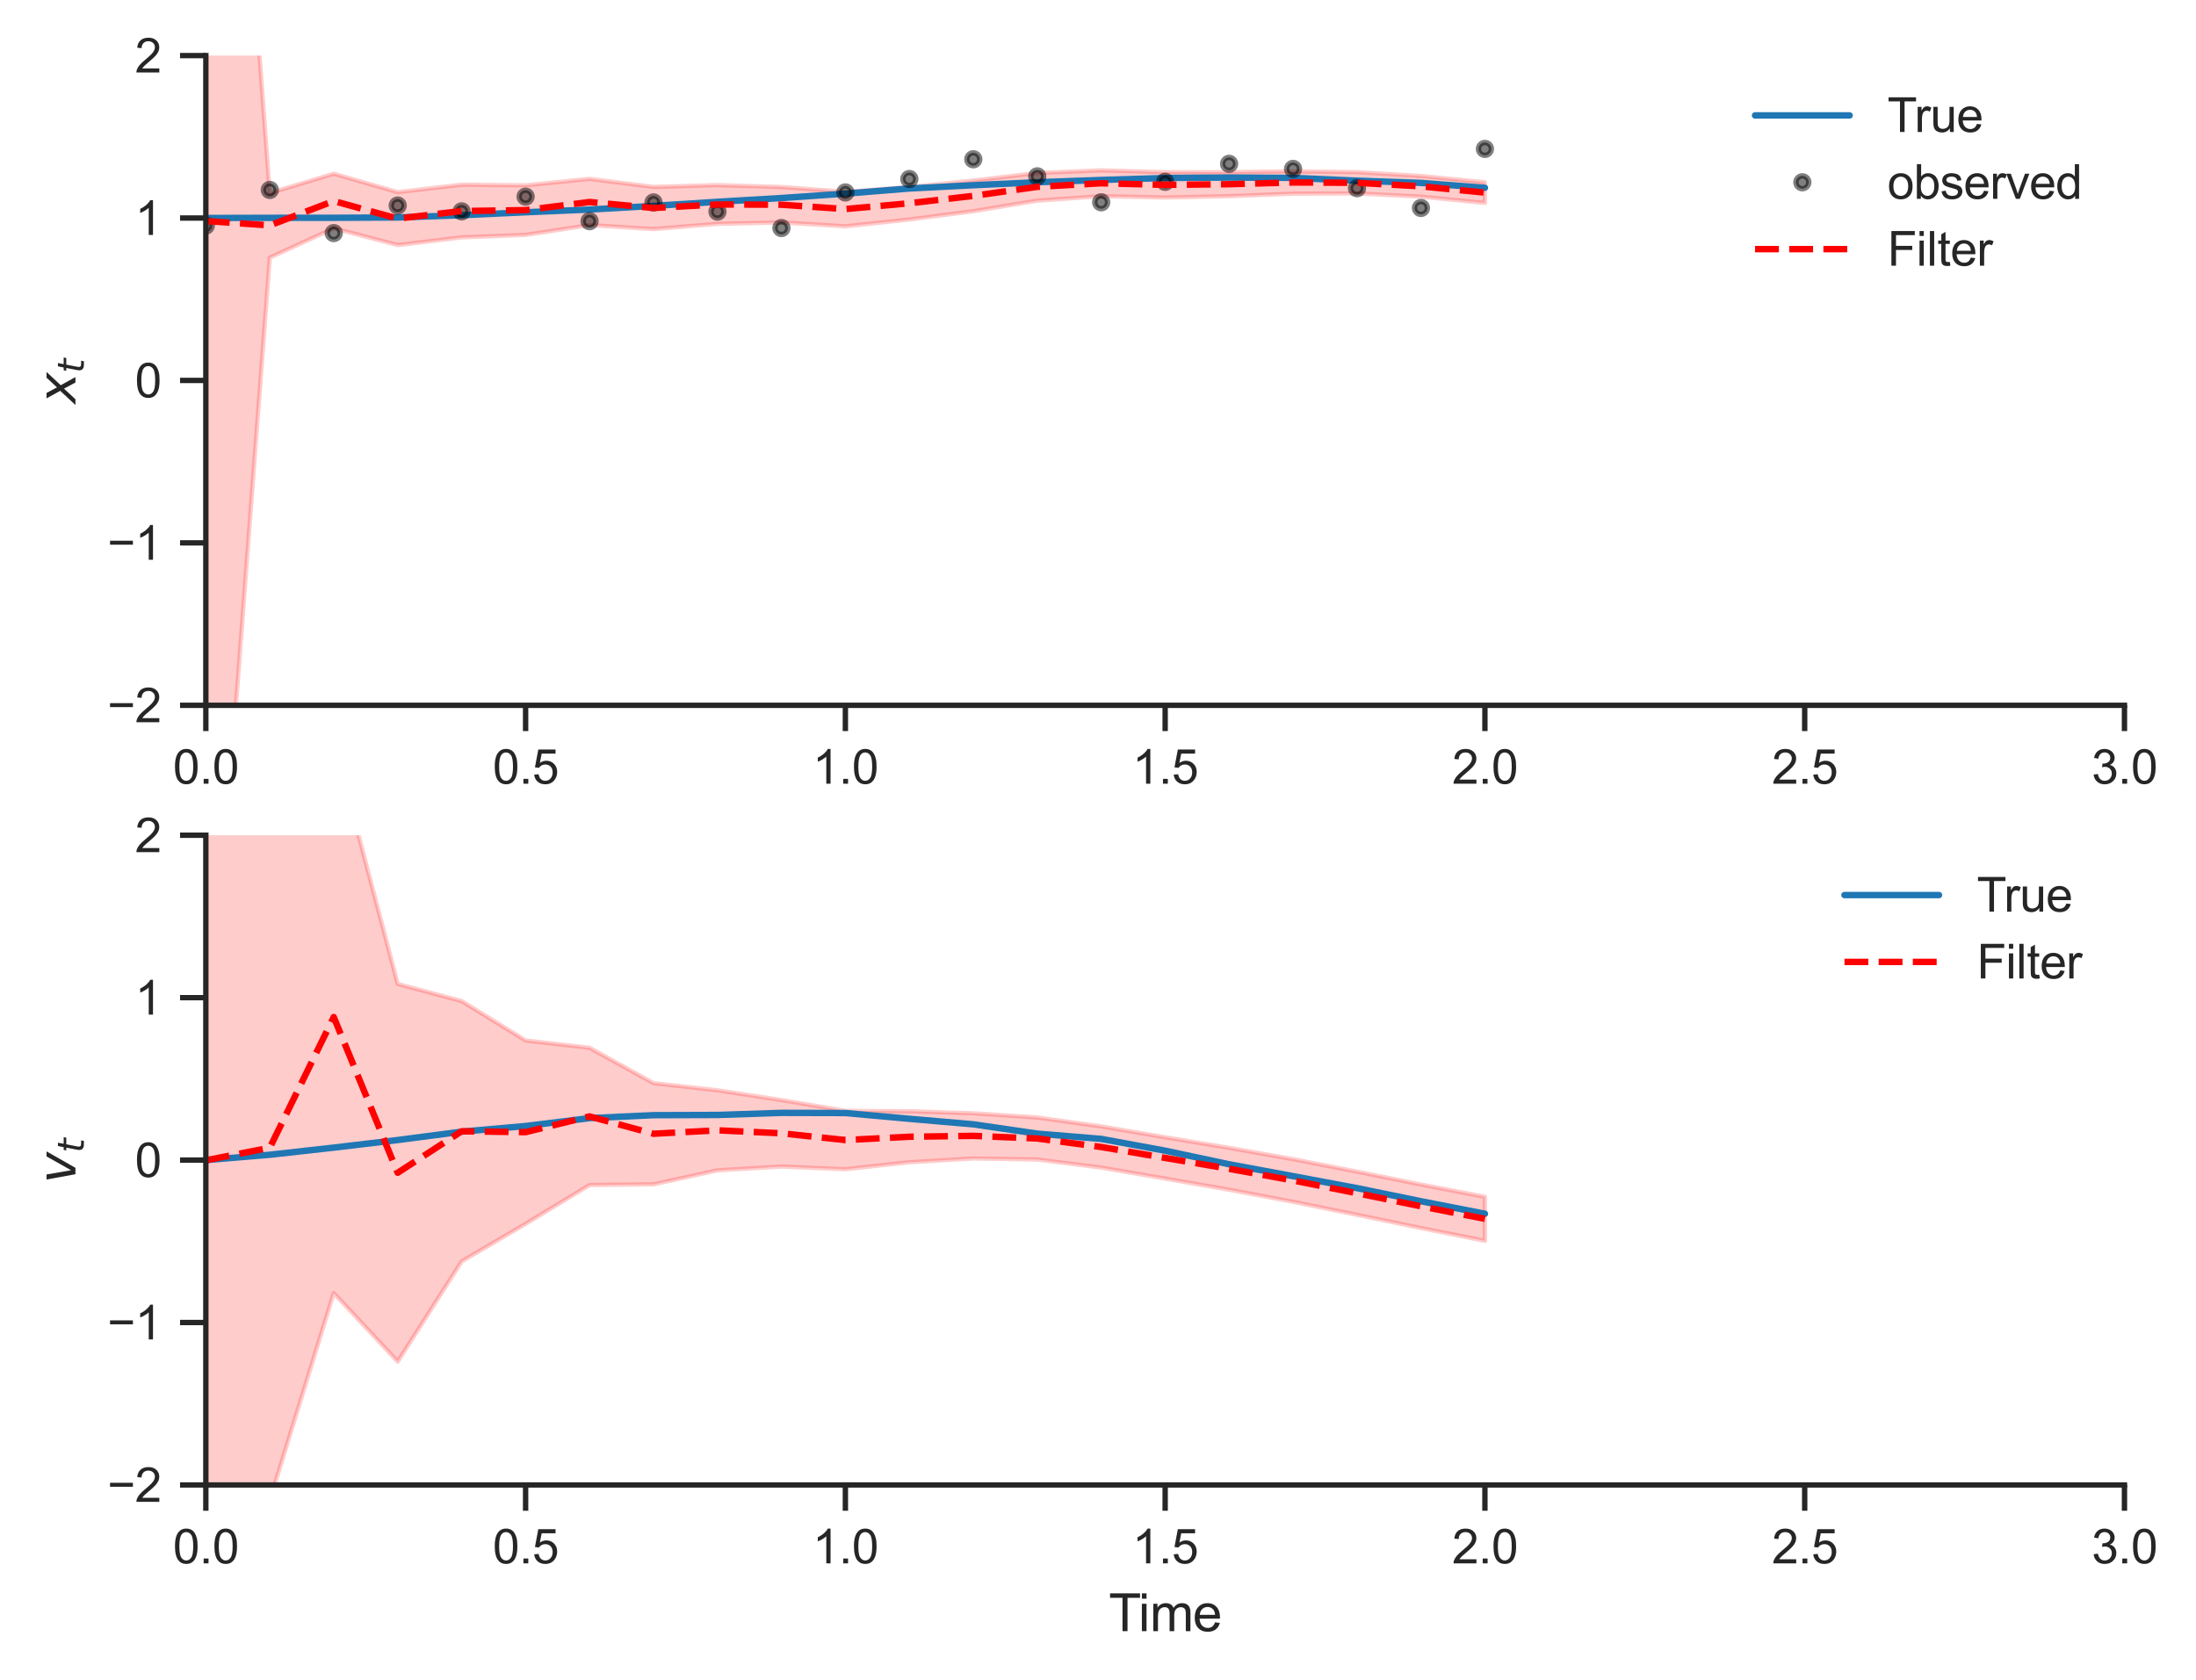 <?xml version="1.0" encoding="utf-8" standalone="no"?>
<!DOCTYPE svg PUBLIC "-//W3C//DTD SVG 1.1//EN"
  "http://www.w3.org/Graphics/SVG/1.1/DTD/svg11.dtd">
<svg xmlns:xlink="http://www.w3.org/1999/xlink" width="408.749pt" height="312.789pt" viewBox="0 0 408.749 312.789" xmlns="http://www.w3.org/2000/svg" version="1.1">
 <defs>
  <style type="text/css">*{stroke-linejoin: round; stroke-linecap: butt}</style>
 </defs>
 <g id="figure_1">
  <g id="patch_1">
   <path d="M 0 312.789 
L 408.749 312.789 
L 408.749 0 
L 0 0 
z
" style="fill: #ffffff"/>
  </g>
  <g id="axes_1">
   <g id="patch_2">
    <path d="M 38.313 131.309 
L 395.433 131.309 
L 395.433 10.349 
L 38.313 10.349 
z
" style="fill: #ffffff"/>
   </g>
   <g id="matplotlib.axis_1">
    <g id="xtick_1">
     <g id="line2d_1">
      <defs>
       <path id="m7f59fcc32c" d="M 0 0 
L 0 4.8 
" style="stroke: #262626"/>
      </defs>
      <g>
       <use xlink:href="#m7f59fcc32c" x="38.313" y="131.309" style="fill: #262626; stroke: #262626"/>
      </g>
     </g>
     <g id="text_1">
      <!-- 0.0 -->
      <g style="fill: #262626" transform="translate(32.197 145.908) scale(0.088 -0.088)">
       <defs>
        <path id="ArialMT-30" d="M 266 2259 
Q 266 3072 433 3567 
Q 600 4063 929 4331 
Q 1259 4600 1759 4600 
Q 2128 4600 2406 4451 
Q 2684 4303 2865 4023 
Q 3047 3744 3150 3342 
Q 3253 2941 3253 2259 
Q 3253 1453 3087 958 
Q 2922 463 2592 192 
Q 2263 -78 1759 -78 
Q 1097 -78 719 397 
Q 266 969 266 2259 
z
M 844 2259 
Q 844 1131 1108 757 
Q 1372 384 1759 384 
Q 2147 384 2411 759 
Q 2675 1134 2675 2259 
Q 2675 3391 2411 3762 
Q 2147 4134 1753 4134 
Q 1366 4134 1134 3806 
Q 844 3388 844 2259 
z
" transform="scale(0.016)"/>
        <path id="ArialMT-2e" d="M 581 0 
L 581 641 
L 1222 641 
L 1222 0 
L 581 0 
z
" transform="scale(0.016)"/>
       </defs>
       <use xlink:href="#ArialMT-30"/>
       <use xlink:href="#ArialMT-2e" x="55.615"/>
       <use xlink:href="#ArialMT-30" x="83.398"/>
      </g>
     </g>
    </g>
    <g id="xtick_2">
     <g id="line2d_2">
      <g>
       <use xlink:href="#m7f59fcc32c" x="97.833" y="131.309" style="fill: #262626; stroke: #262626"/>
      </g>
     </g>
     <g id="text_2">
      <!-- 0.5 -->
      <g style="fill: #262626" transform="translate(91.717 145.908) scale(0.088 -0.088)">
       <defs>
        <path id="ArialMT-35" d="M 266 1200 
L 856 1250 
Q 922 819 1161 601 
Q 1400 384 1738 384 
Q 2144 384 2425 690 
Q 2706 997 2706 1503 
Q 2706 1984 2436 2262 
Q 2166 2541 1728 2541 
Q 1456 2541 1237 2417 
Q 1019 2294 894 2097 
L 366 2166 
L 809 4519 
L 3088 4519 
L 3088 3981 
L 1259 3981 
L 1013 2750 
Q 1425 3038 1878 3038 
Q 2478 3038 2890 2622 
Q 3303 2206 3303 1553 
Q 3303 931 2941 478 
Q 2500 -78 1738 -78 
Q 1113 -78 717 272 
Q 322 622 266 1200 
z
" transform="scale(0.016)"/>
       </defs>
       <use xlink:href="#ArialMT-30"/>
       <use xlink:href="#ArialMT-2e" x="55.615"/>
       <use xlink:href="#ArialMT-35" x="83.398"/>
      </g>
     </g>
    </g>
    <g id="xtick_3">
     <g id="line2d_3">
      <g>
       <use xlink:href="#m7f59fcc32c" x="157.353" y="131.309" style="fill: #262626; stroke: #262626"/>
      </g>
     </g>
     <g id="text_3">
      <!-- 1.0 -->
      <g style="fill: #262626" transform="translate(151.237 145.908) scale(0.088 -0.088)">
       <defs>
        <path id="ArialMT-31" d="M 2384 0 
L 1822 0 
L 1822 3584 
Q 1619 3391 1289 3197 
Q 959 3003 697 2906 
L 697 3450 
Q 1169 3672 1522 3987 
Q 1875 4303 2022 4600 
L 2384 4600 
L 2384 0 
z
" transform="scale(0.016)"/>
       </defs>
       <use xlink:href="#ArialMT-31"/>
       <use xlink:href="#ArialMT-2e" x="55.615"/>
       <use xlink:href="#ArialMT-30" x="83.398"/>
      </g>
     </g>
    </g>
    <g id="xtick_4">
     <g id="line2d_4">
      <g>
       <use xlink:href="#m7f59fcc32c" x="216.873" y="131.309" style="fill: #262626; stroke: #262626"/>
      </g>
     </g>
     <g id="text_4">
      <!-- 1.5 -->
      <g style="fill: #262626" transform="translate(210.757 145.908) scale(0.088 -0.088)">
       <use xlink:href="#ArialMT-31"/>
       <use xlink:href="#ArialMT-2e" x="55.615"/>
       <use xlink:href="#ArialMT-35" x="83.398"/>
      </g>
     </g>
    </g>
    <g id="xtick_5">
     <g id="line2d_5">
      <g>
       <use xlink:href="#m7f59fcc32c" x="276.393" y="131.309" style="fill: #262626; stroke: #262626"/>
      </g>
     </g>
     <g id="text_5">
      <!-- 2.0 -->
      <g style="fill: #262626" transform="translate(270.277 145.908) scale(0.088 -0.088)">
       <defs>
        <path id="ArialMT-32" d="M 3222 541 
L 3222 0 
L 194 0 
Q 188 203 259 391 
Q 375 700 629 1000 
Q 884 1300 1366 1694 
Q 2113 2306 2375 2664 
Q 2638 3022 2638 3341 
Q 2638 3675 2398 3904 
Q 2159 4134 1775 4134 
Q 1369 4134 1125 3890 
Q 881 3647 878 3216 
L 300 3275 
Q 359 3922 746 4261 
Q 1134 4600 1788 4600 
Q 2447 4600 2831 4234 
Q 3216 3869 3216 3328 
Q 3216 3053 3103 2787 
Q 2991 2522 2730 2228 
Q 2469 1934 1863 1422 
Q 1356 997 1212 845 
Q 1069 694 975 541 
L 3222 541 
z
" transform="scale(0.016)"/>
       </defs>
       <use xlink:href="#ArialMT-32"/>
       <use xlink:href="#ArialMT-2e" x="55.615"/>
       <use xlink:href="#ArialMT-30" x="83.398"/>
      </g>
     </g>
    </g>
    <g id="xtick_6">
     <g id="line2d_6">
      <g>
       <use xlink:href="#m7f59fcc32c" x="335.913" y="131.309" style="fill: #262626; stroke: #262626"/>
      </g>
     </g>
     <g id="text_6">
      <!-- 2.5 -->
      <g style="fill: #262626" transform="translate(329.797 145.908) scale(0.088 -0.088)">
       <use xlink:href="#ArialMT-32"/>
       <use xlink:href="#ArialMT-2e" x="55.615"/>
       <use xlink:href="#ArialMT-35" x="83.398"/>
      </g>
     </g>
    </g>
    <g id="xtick_7">
     <g id="line2d_7">
      <g>
       <use xlink:href="#m7f59fcc32c" x="395.433" y="131.309" style="fill: #262626; stroke: #262626"/>
      </g>
     </g>
     <g id="text_7">
      <!-- 3.0 -->
      <g style="fill: #262626" transform="translate(389.317 145.908) scale(0.088 -0.088)">
       <defs>
        <path id="ArialMT-33" d="M 269 1209 
L 831 1284 
Q 928 806 1161 595 
Q 1394 384 1728 384 
Q 2125 384 2398 659 
Q 2672 934 2672 1341 
Q 2672 1728 2419 1979 
Q 2166 2231 1775 2231 
Q 1616 2231 1378 2169 
L 1441 2663 
Q 1497 2656 1531 2656 
Q 1891 2656 2178 2843 
Q 2466 3031 2466 3422 
Q 2466 3731 2256 3934 
Q 2047 4138 1716 4138 
Q 1388 4138 1169 3931 
Q 950 3725 888 3313 
L 325 3413 
Q 428 3978 793 4289 
Q 1159 4600 1703 4600 
Q 2078 4600 2393 4439 
Q 2709 4278 2876 4000 
Q 3044 3722 3044 3409 
Q 3044 3113 2884 2869 
Q 2725 2625 2413 2481 
Q 2819 2388 3044 2092 
Q 3269 1797 3269 1353 
Q 3269 753 2831 336 
Q 2394 -81 1725 -81 
Q 1122 -81 723 278 
Q 325 638 269 1209 
z
" transform="scale(0.016)"/>
       </defs>
       <use xlink:href="#ArialMT-33"/>
       <use xlink:href="#ArialMT-2e" x="55.615"/>
       <use xlink:href="#ArialMT-30" x="83.398"/>
      </g>
     </g>
    </g>
   </g>
   <g id="matplotlib.axis_2">
    <g id="ytick_1">
     <g id="line2d_8">
      <defs>
       <path id="md8689b7d36" d="M 0 0 
L -4.8 0 
" style="stroke: #262626"/>
      </defs>
      <g>
       <use xlink:href="#md8689b7d36" x="38.313" y="131.309" style="fill: #262626; stroke: #262626"/>
      </g>
     </g>
     <g id="text_8">
      <!-- −2 -->
      <g style="fill: #262626" transform="translate(19.98 134.459) scale(0.088 -0.088)">
       <defs>
        <path id="ArialMT-2212" d="M 3381 1997 
L 356 1997 
L 356 2522 
L 3381 2522 
L 3381 1997 
z
" transform="scale(0.016)"/>
       </defs>
       <use xlink:href="#ArialMT-2212"/>
       <use xlink:href="#ArialMT-32" x="58.398"/>
      </g>
     </g>
    </g>
    <g id="ytick_2">
     <g id="line2d_9">
      <g>
       <use xlink:href="#md8689b7d36" x="38.313" y="101.069" style="fill: #262626; stroke: #262626"/>
      </g>
     </g>
     <g id="text_9">
      <!-- −1 -->
      <g style="fill: #262626" transform="translate(19.98 104.219) scale(0.088 -0.088)">
       <use xlink:href="#ArialMT-2212"/>
       <use xlink:href="#ArialMT-31" x="58.398"/>
      </g>
     </g>
    </g>
    <g id="ytick_3">
     <g id="line2d_10">
      <g>
       <use xlink:href="#md8689b7d36" x="38.313" y="70.829" style="fill: #262626; stroke: #262626"/>
      </g>
     </g>
     <g id="text_10">
      <!-- 0 -->
      <g style="fill: #262626" transform="translate(25.119 73.979) scale(0.088 -0.088)">
       <use xlink:href="#ArialMT-30"/>
      </g>
     </g>
    </g>
    <g id="ytick_4">
     <g id="line2d_11">
      <g>
       <use xlink:href="#md8689b7d36" x="38.313" y="40.589" style="fill: #262626; stroke: #262626"/>
      </g>
     </g>
     <g id="text_11">
      <!-- 1 -->
      <g style="fill: #262626" transform="translate(25.119 43.739) scale(0.088 -0.088)">
       <use xlink:href="#ArialMT-31"/>
      </g>
     </g>
    </g>
    <g id="ytick_5">
     <g id="line2d_12">
      <g>
       <use xlink:href="#md8689b7d36" x="38.313" y="10.349" style="fill: #262626; stroke: #262626"/>
      </g>
     </g>
     <g id="text_12">
      <!-- 2 -->
      <g style="fill: #262626" transform="translate(25.119 13.499) scale(0.088 -0.088)">
       <use xlink:href="#ArialMT-32"/>
      </g>
     </g>
    </g>
    <g id="text_13">
     <!-- $x_t$ -->
     <g style="fill: #262626" transform="translate(14.072 75.149) rotate(-90) scale(0.096 -0.096)">
      <defs>
       <path id="DejaVuSans-Oblique-78" d="M 3841 3500 
L 2234 1784 
L 3219 0 
L 2559 0 
L 1819 1388 
L 531 0 
L -166 0 
L 1556 1844 
L 641 3500 
L 1300 3500 
L 1972 2234 
L 3144 3500 
L 3841 3500 
z
" transform="scale(0.016)"/>
       <path id="DejaVuSans-Oblique-74" d="M 2706 3500 
L 2619 3053 
L 1472 3053 
L 1100 1153 
Q 1081 1047 1072 975 
Q 1063 903 1063 863 
Q 1063 663 1183 572 
Q 1303 481 1569 481 
L 2150 481 
L 2053 0 
L 1503 0 
Q 991 0 739 200 
Q 488 400 488 806 
Q 488 878 497 964 
Q 506 1050 525 1153 
L 897 3053 
L 409 3053 
L 500 3500 
L 978 3500 
L 1172 4494 
L 1747 4494 
L 1556 3500 
L 2706 3500 
z
" transform="scale(0.016)"/>
      </defs>
      <use xlink:href="#DejaVuSans-Oblique-78" transform="translate(0 0.312)"/>
      <use xlink:href="#DejaVuSans-Oblique-74" transform="translate(59.18 -16.094) scale(0.7)"/>
     </g>
    </g>
   </g>
   <g id="PolyCollection_1">
    <path d="M 38.313 -123.235 
L 38.313 205.546 
L 50.217 47.963 
L 62.121 42.501 
L 74.025 45.624 
L 85.929 44.186 
L 97.833 43.73 
L 109.737 41.91 
L 121.641 42.644 
L 133.545 41.67 
L 145.449 41.41 
L 157.353 42.132 
L 169.257 40.863 
L 181.161 39.321 
L 193.065 37.354 
L 204.969 36.523 
L 216.873 36.777 
L 228.777 36.524 
L 240.681 36.053 
L 252.585 36.011 
L 264.489 36.614 
L 276.393 37.774 
L 276.393 33.942 
L 276.393 33.942 
L 264.489 32.76 
L 252.585 32.055 
L 240.681 31.894 
L 228.777 32.061 
L 216.873 32.061 
L 204.969 31.711 
L 193.065 32.212 
L 181.161 33.621 
L 169.257 34.822 
L 157.353 35.71 
L 145.449 34.818 
L 133.545 34.466 
L 121.641 34.8 
L 109.737 33.305 
L 97.833 34.508 
L 85.929 34.392 
L 74.025 35.777 
L 62.121 32.347 
L 50.217 35.952 
L 38.313 -123.235 
z
" clip-path="url(#p65edab5bf1)" style="fill: #ff0000; fill-opacity: 0.2; stroke: #ff0000; stroke-opacity: 0.2; stroke-width: 0.8"/>
   </g>
   <g id="line2d_13">
    <path d="M 38.313 40.589 
L 50.217 40.554 
L 62.121 40.546 
L 74.025 40.488 
L 85.929 40.071 
L 97.833 39.515 
L 109.737 39.014 
L 121.641 38.328 
L 133.545 37.57 
L 145.449 36.869 
L 157.353 36.051 
L 169.257 35.092 
L 181.161 34.485 
L 193.065 33.93 
L 204.969 33.505 
L 216.873 33.133 
L 228.777 33.05 
L 240.681 33.118 
L 252.585 33.634 
L 264.489 34.05 
L 276.393 34.963 
" clip-path="url(#p65edab5bf1)" style="fill: none; stroke: #1f77b4; stroke-width: 1.2; stroke-linecap: round"/>
   </g>
   <g id="line2d_14">
    <defs>
     <path id="m4a44c4f6aa" d="M 0 1.2 
C 0.318 1.2 0.623 1.074 0.849 0.849 
C 1.074 0.623 1.2 0.318 1.2 0 
C 1.2 -0.318 1.074 -0.623 0.849 -0.849 
C 0.623 -1.074 0.318 -1.2 0 -1.2 
C -0.318 -1.2 -0.623 -1.074 -0.849 -0.849 
C -1.074 -0.623 -1.2 -0.318 -1.2 0 
C -1.2 0.318 -1.074 0.623 -0.849 0.849 
C -0.623 1.074 -0.318 1.2 0 1.2 
z
" style="stroke: #000000; stroke-opacity: 0.5"/>
    </defs>
    <g clip-path="url(#p65edab5bf1)">
     <use xlink:href="#m4a44c4f6aa" x="38.313" y="41.995" style="fill-opacity: 0.5; stroke: #000000; stroke-opacity: 0.5"/>
     <use xlink:href="#m4a44c4f6aa" x="50.217" y="35.367" style="fill-opacity: 0.5; stroke: #000000; stroke-opacity: 0.5"/>
     <use xlink:href="#m4a44c4f6aa" x="62.121" y="43.395" style="fill-opacity: 0.5; stroke: #000000; stroke-opacity: 0.5"/>
     <use xlink:href="#m4a44c4f6aa" x="74.025" y="38.266" style="fill-opacity: 0.5; stroke: #000000; stroke-opacity: 0.5"/>
     <use xlink:href="#m4a44c4f6aa" x="85.929" y="39.353" style="fill-opacity: 0.5; stroke: #000000; stroke-opacity: 0.5"/>
     <use xlink:href="#m4a44c4f6aa" x="97.833" y="36.607" style="fill-opacity: 0.5; stroke: #000000; stroke-opacity: 0.5"/>
     <use xlink:href="#m4a44c4f6aa" x="109.737" y="41.177" style="fill-opacity: 0.5; stroke: #000000; stroke-opacity: 0.5"/>
     <use xlink:href="#m4a44c4f6aa" x="121.641" y="37.687" style="fill-opacity: 0.5; stroke: #000000; stroke-opacity: 0.5"/>
     <use xlink:href="#m4a44c4f6aa" x="133.545" y="39.397" style="fill-opacity: 0.5; stroke: #000000; stroke-opacity: 0.5"/>
     <use xlink:href="#m4a44c4f6aa" x="145.449" y="42.454" style="fill-opacity: 0.5; stroke: #000000; stroke-opacity: 0.5"/>
     <use xlink:href="#m4a44c4f6aa" x="157.353" y="35.829" style="fill-opacity: 0.5; stroke: #000000; stroke-opacity: 0.5"/>
     <use xlink:href="#m4a44c4f6aa" x="169.257" y="33.326" style="fill-opacity: 0.5; stroke: #000000; stroke-opacity: 0.5"/>
     <use xlink:href="#m4a44c4f6aa" x="181.161" y="29.652" style="fill-opacity: 0.5; stroke: #000000; stroke-opacity: 0.5"/>
     <use xlink:href="#m4a44c4f6aa" x="193.065" y="32.832" style="fill-opacity: 0.5; stroke: #000000; stroke-opacity: 0.5"/>
     <use xlink:href="#m4a44c4f6aa" x="204.969" y="37.662" style="fill-opacity: 0.5; stroke: #000000; stroke-opacity: 0.5"/>
     <use xlink:href="#m4a44c4f6aa" x="216.873" y="33.851" style="fill-opacity: 0.5; stroke: #000000; stroke-opacity: 0.5"/>
     <use xlink:href="#m4a44c4f6aa" x="228.777" y="30.502" style="fill-opacity: 0.5; stroke: #000000; stroke-opacity: 0.5"/>
     <use xlink:href="#m4a44c4f6aa" x="240.681" y="31.448" style="fill-opacity: 0.5; stroke: #000000; stroke-opacity: 0.5"/>
     <use xlink:href="#m4a44c4f6aa" x="252.585" y="35.033" style="fill-opacity: 0.5; stroke: #000000; stroke-opacity: 0.5"/>
     <use xlink:href="#m4a44c4f6aa" x="264.489" y="38.718" style="fill-opacity: 0.5; stroke: #000000; stroke-opacity: 0.5"/>
     <use xlink:href="#m4a44c4f6aa" x="276.393" y="27.725" style="fill-opacity: 0.5; stroke: #000000; stroke-opacity: 0.5"/>
    </g>
   </g>
   <g id="line2d_15">
    <path d="M 38.313 41.155 
L 50.217 41.958 
L 62.121 37.424 
L 74.025 40.701 
L 85.929 39.289 
L 97.833 39.119 
L 109.737 37.608 
L 121.641 38.722 
L 133.545 38.068 
L 145.449 38.114 
L 157.353 38.921 
L 169.257 37.842 
L 181.161 36.471 
L 193.065 34.783 
L 204.969 34.117 
L 216.873 34.419 
L 228.777 34.293 
L 240.681 33.973 
L 252.585 34.033 
L 264.489 34.687 
L 276.393 35.858 
" clip-path="url(#p65edab5bf1)" style="fill: none; stroke-dasharray: 4.44,1.92; stroke-dashoffset: 0; stroke: #ff0000; stroke-width: 1.2"/>
   </g>
   <g id="patch_3">
    <path d="M 38.313 131.309 
L 38.313 10.349 
" style="fill: none; stroke: #262626; stroke-linejoin: miter; stroke-linecap: square"/>
   </g>
   <g id="patch_4">
    <path d="M 38.313 131.309 
L 395.433 131.309 
" style="fill: none; stroke: #262626; stroke-linejoin: miter; stroke-linecap: square"/>
   </g>
   <g id="legend_1">
    <g id="line2d_16">
     <path d="M 326.675 21.488 
L 335.475 21.488 
L 344.275 21.488 
" style="fill: none; stroke: #1f77b4; stroke-width: 1.2; stroke-linecap: round"/>
    </g>
    <g id="text_14">
     <!-- True -->
     <g style="fill: #262626" transform="translate(351.315 24.568) scale(0.088 -0.088)">
      <defs>
       <path id="ArialMT-54" d="M 1659 0 
L 1659 4041 
L 150 4041 
L 150 4581 
L 3781 4581 
L 3781 4041 
L 2266 4041 
L 2266 0 
L 1659 0 
z
" transform="scale(0.016)"/>
       <path id="ArialMT-72" d="M 416 0 
L 416 3319 
L 922 3319 
L 922 2816 
Q 1116 3169 1280 3281 
Q 1444 3394 1641 3394 
Q 1925 3394 2219 3213 
L 2025 2691 
Q 1819 2813 1613 2813 
Q 1428 2813 1281 2702 
Q 1134 2591 1072 2394 
Q 978 2094 978 1738 
L 978 0 
L 416 0 
z
" transform="scale(0.016)"/>
       <path id="ArialMT-75" d="M 2597 0 
L 2597 488 
Q 2209 -75 1544 -75 
Q 1250 -75 995 37 
Q 741 150 617 320 
Q 494 491 444 738 
Q 409 903 409 1263 
L 409 3319 
L 972 3319 
L 972 1478 
Q 972 1038 1006 884 
Q 1059 663 1231 536 
Q 1403 409 1656 409 
Q 1909 409 2131 539 
Q 2353 669 2445 892 
Q 2538 1116 2538 1541 
L 2538 3319 
L 3100 3319 
L 3100 0 
L 2597 0 
z
" transform="scale(0.016)"/>
       <path id="ArialMT-65" d="M 2694 1069 
L 3275 997 
Q 3138 488 2766 206 
Q 2394 -75 1816 -75 
Q 1088 -75 661 373 
Q 234 822 234 1631 
Q 234 2469 665 2931 
Q 1097 3394 1784 3394 
Q 2450 3394 2872 2941 
Q 3294 2488 3294 1666 
Q 3294 1616 3291 1516 
L 816 1516 
Q 847 969 1125 678 
Q 1403 388 1819 388 
Q 2128 388 2347 550 
Q 2566 713 2694 1069 
z
M 847 1978 
L 2700 1978 
Q 2663 2397 2488 2606 
Q 2219 2931 1791 2931 
Q 1403 2931 1139 2672 
Q 875 2413 847 1978 
z
" transform="scale(0.016)"/>
      </defs>
      <use xlink:href="#ArialMT-54"/>
      <use xlink:href="#ArialMT-72" x="57.334"/>
      <use xlink:href="#ArialMT-75" x="90.635"/>
      <use xlink:href="#ArialMT-65" x="146.25"/>
     </g>
    </g>
    <g id="line2d_17">
     <g>
      <use xlink:href="#m4a44c4f6aa" x="335.475" y="33.936" style="fill-opacity: 0.5; stroke: #000000; stroke-opacity: 0.5"/>
     </g>
    </g>
    <g id="text_15">
     <!-- observed -->
     <g style="fill: #262626" transform="translate(351.315 37.016) scale(0.088 -0.088)">
      <defs>
       <path id="ArialMT-6f" d="M 213 1659 
Q 213 2581 725 3025 
Q 1153 3394 1769 3394 
Q 2453 3394 2887 2945 
Q 3322 2497 3322 1706 
Q 3322 1066 3130 698 
Q 2938 331 2570 128 
Q 2203 -75 1769 -75 
Q 1072 -75 642 372 
Q 213 819 213 1659 
z
M 791 1659 
Q 791 1022 1069 705 
Q 1347 388 1769 388 
Q 2188 388 2466 706 
Q 2744 1025 2744 1678 
Q 2744 2294 2464 2611 
Q 2184 2928 1769 2928 
Q 1347 2928 1069 2612 
Q 791 2297 791 1659 
z
" transform="scale(0.016)"/>
       <path id="ArialMT-62" d="M 941 0 
L 419 0 
L 419 4581 
L 981 4581 
L 981 2947 
Q 1338 3394 1891 3394 
Q 2197 3394 2470 3270 
Q 2744 3147 2920 2923 
Q 3097 2700 3197 2384 
Q 3297 2069 3297 1709 
Q 3297 856 2875 390 
Q 2453 -75 1863 -75 
Q 1275 -75 941 416 
L 941 0 
z
M 934 1684 
Q 934 1088 1097 822 
Q 1363 388 1816 388 
Q 2184 388 2453 708 
Q 2722 1028 2722 1663 
Q 2722 2313 2464 2622 
Q 2206 2931 1841 2931 
Q 1472 2931 1203 2611 
Q 934 2291 934 1684 
z
" transform="scale(0.016)"/>
       <path id="ArialMT-73" d="M 197 991 
L 753 1078 
Q 800 744 1014 566 
Q 1228 388 1613 388 
Q 2000 388 2187 545 
Q 2375 703 2375 916 
Q 2375 1106 2209 1216 
Q 2094 1291 1634 1406 
Q 1016 1563 777 1677 
Q 538 1791 414 1992 
Q 291 2194 291 2438 
Q 291 2659 392 2848 
Q 494 3038 669 3163 
Q 800 3259 1026 3326 
Q 1253 3394 1513 3394 
Q 1903 3394 2198 3281 
Q 2494 3169 2634 2976 
Q 2775 2784 2828 2463 
L 2278 2388 
Q 2241 2644 2061 2787 
Q 1881 2931 1553 2931 
Q 1166 2931 1000 2803 
Q 834 2675 834 2503 
Q 834 2394 903 2306 
Q 972 2216 1119 2156 
Q 1203 2125 1616 2013 
Q 2213 1853 2448 1751 
Q 2684 1650 2818 1456 
Q 2953 1263 2953 975 
Q 2953 694 2789 445 
Q 2625 197 2315 61 
Q 2006 -75 1616 -75 
Q 969 -75 630 194 
Q 291 463 197 991 
z
" transform="scale(0.016)"/>
       <path id="ArialMT-76" d="M 1344 0 
L 81 3319 
L 675 3319 
L 1388 1331 
Q 1503 1009 1600 663 
Q 1675 925 1809 1294 
L 2547 3319 
L 3125 3319 
L 1869 0 
L 1344 0 
z
" transform="scale(0.016)"/>
       <path id="ArialMT-64" d="M 2575 0 
L 2575 419 
Q 2259 -75 1647 -75 
Q 1250 -75 917 144 
Q 584 363 401 755 
Q 219 1147 219 1656 
Q 219 2153 384 2558 
Q 550 2963 881 3178 
Q 1213 3394 1622 3394 
Q 1922 3394 2156 3267 
Q 2391 3141 2538 2938 
L 2538 4581 
L 3097 4581 
L 3097 0 
L 2575 0 
z
M 797 1656 
Q 797 1019 1065 703 
Q 1334 388 1700 388 
Q 2069 388 2326 689 
Q 2584 991 2584 1609 
Q 2584 2291 2321 2609 
Q 2059 2928 1675 2928 
Q 1300 2928 1048 2622 
Q 797 2316 797 1656 
z
" transform="scale(0.016)"/>
      </defs>
      <use xlink:href="#ArialMT-6f"/>
      <use xlink:href="#ArialMT-62" x="55.615"/>
      <use xlink:href="#ArialMT-73" x="111.23"/>
      <use xlink:href="#ArialMT-65" x="161.23"/>
      <use xlink:href="#ArialMT-72" x="216.846"/>
      <use xlink:href="#ArialMT-76" x="250.146"/>
      <use xlink:href="#ArialMT-65" x="300.146"/>
      <use xlink:href="#ArialMT-64" x="355.762"/>
     </g>
    </g>
    <g id="line2d_18">
     <path d="M 326.675 46.384 
L 335.475 46.384 
L 344.275 46.384 
" style="fill: none; stroke-dasharray: 4.44,1.92; stroke-dashoffset: 0; stroke: #ff0000; stroke-width: 1.2"/>
    </g>
    <g id="text_16">
     <!-- Filter -->
     <g style="fill: #262626" transform="translate(351.315 49.464) scale(0.088 -0.088)">
      <defs>
       <path id="ArialMT-46" d="M 525 0 
L 525 4581 
L 3616 4581 
L 3616 4041 
L 1131 4041 
L 1131 2622 
L 3281 2622 
L 3281 2081 
L 1131 2081 
L 1131 0 
L 525 0 
z
" transform="scale(0.016)"/>
       <path id="ArialMT-69" d="M 425 3934 
L 425 4581 
L 988 4581 
L 988 3934 
L 425 3934 
z
M 425 0 
L 425 3319 
L 988 3319 
L 988 0 
L 425 0 
z
" transform="scale(0.016)"/>
       <path id="ArialMT-6c" d="M 409 0 
L 409 4581 
L 972 4581 
L 972 0 
L 409 0 
z
" transform="scale(0.016)"/>
       <path id="ArialMT-74" d="M 1650 503 
L 1731 6 
Q 1494 -44 1306 -44 
Q 1000 -44 831 53 
Q 663 150 594 308 
Q 525 466 525 972 
L 525 2881 
L 113 2881 
L 113 3319 
L 525 3319 
L 525 4141 
L 1084 4478 
L 1084 3319 
L 1650 3319 
L 1650 2881 
L 1084 2881 
L 1084 941 
Q 1084 700 1114 631 
Q 1144 563 1211 522 
Q 1278 481 1403 481 
Q 1497 481 1650 503 
z
" transform="scale(0.016)"/>
      </defs>
      <use xlink:href="#ArialMT-46"/>
      <use xlink:href="#ArialMT-69" x="61.084"/>
      <use xlink:href="#ArialMT-6c" x="83.301"/>
      <use xlink:href="#ArialMT-74" x="105.518"/>
      <use xlink:href="#ArialMT-65" x="133.301"/>
      <use xlink:href="#ArialMT-72" x="188.916"/>
     </g>
    </g>
   </g>
  </g>
  <g id="axes_2">
   <g id="patch_5">
    <path d="M 38.313 276.461 
L 395.433 276.461 
L 395.433 155.501 
L 38.313 155.501 
z
" style="fill: #ffffff"/>
   </g>
   <g id="matplotlib.axis_3">
    <g id="xtick_8">
     <g id="line2d_19">
      <g>
       <use xlink:href="#m7f59fcc32c" x="38.313" y="276.461" style="fill: #262626; stroke: #262626"/>
      </g>
     </g>
     <g id="text_17">
      <!-- 0.0 -->
      <g style="fill: #262626" transform="translate(32.197 291.06) scale(0.088 -0.088)">
       <use xlink:href="#ArialMT-30"/>
       <use xlink:href="#ArialMT-2e" x="55.615"/>
       <use xlink:href="#ArialMT-30" x="83.398"/>
      </g>
     </g>
    </g>
    <g id="xtick_9">
     <g id="line2d_20">
      <g>
       <use xlink:href="#m7f59fcc32c" x="97.833" y="276.461" style="fill: #262626; stroke: #262626"/>
      </g>
     </g>
     <g id="text_18">
      <!-- 0.5 -->
      <g style="fill: #262626" transform="translate(91.717 291.06) scale(0.088 -0.088)">
       <use xlink:href="#ArialMT-30"/>
       <use xlink:href="#ArialMT-2e" x="55.615"/>
       <use xlink:href="#ArialMT-35" x="83.398"/>
      </g>
     </g>
    </g>
    <g id="xtick_10">
     <g id="line2d_21">
      <g>
       <use xlink:href="#m7f59fcc32c" x="157.353" y="276.461" style="fill: #262626; stroke: #262626"/>
      </g>
     </g>
     <g id="text_19">
      <!-- 1.0 -->
      <g style="fill: #262626" transform="translate(151.237 291.06) scale(0.088 -0.088)">
       <use xlink:href="#ArialMT-31"/>
       <use xlink:href="#ArialMT-2e" x="55.615"/>
       <use xlink:href="#ArialMT-30" x="83.398"/>
      </g>
     </g>
    </g>
    <g id="xtick_11">
     <g id="line2d_22">
      <g>
       <use xlink:href="#m7f59fcc32c" x="216.873" y="276.461" style="fill: #262626; stroke: #262626"/>
      </g>
     </g>
     <g id="text_20">
      <!-- 1.5 -->
      <g style="fill: #262626" transform="translate(210.757 291.06) scale(0.088 -0.088)">
       <use xlink:href="#ArialMT-31"/>
       <use xlink:href="#ArialMT-2e" x="55.615"/>
       <use xlink:href="#ArialMT-35" x="83.398"/>
      </g>
     </g>
    </g>
    <g id="xtick_12">
     <g id="line2d_23">
      <g>
       <use xlink:href="#m7f59fcc32c" x="276.393" y="276.461" style="fill: #262626; stroke: #262626"/>
      </g>
     </g>
     <g id="text_21">
      <!-- 2.0 -->
      <g style="fill: #262626" transform="translate(270.277 291.06) scale(0.088 -0.088)">
       <use xlink:href="#ArialMT-32"/>
       <use xlink:href="#ArialMT-2e" x="55.615"/>
       <use xlink:href="#ArialMT-30" x="83.398"/>
      </g>
     </g>
    </g>
    <g id="xtick_13">
     <g id="line2d_24">
      <g>
       <use xlink:href="#m7f59fcc32c" x="335.913" y="276.461" style="fill: #262626; stroke: #262626"/>
      </g>
     </g>
     <g id="text_22">
      <!-- 2.5 -->
      <g style="fill: #262626" transform="translate(329.797 291.06) scale(0.088 -0.088)">
       <use xlink:href="#ArialMT-32"/>
       <use xlink:href="#ArialMT-2e" x="55.615"/>
       <use xlink:href="#ArialMT-35" x="83.398"/>
      </g>
     </g>
    </g>
    <g id="xtick_14">
     <g id="line2d_25">
      <g>
       <use xlink:href="#m7f59fcc32c" x="395.433" y="276.461" style="fill: #262626; stroke: #262626"/>
      </g>
     </g>
     <g id="text_23">
      <!-- 3.0 -->
      <g style="fill: #262626" transform="translate(389.317 291.06) scale(0.088 -0.088)">
       <use xlink:href="#ArialMT-33"/>
       <use xlink:href="#ArialMT-2e" x="55.615"/>
       <use xlink:href="#ArialMT-30" x="83.398"/>
      </g>
     </g>
    </g>
    <g id="text_24">
     <!-- Time -->
     <g style="fill: #262626" transform="translate(206.387 303.681) scale(0.096 -0.096)">
      <defs>
       <path id="ArialMT-6d" d="M 422 0 
L 422 3319 
L 925 3319 
L 925 2853 
Q 1081 3097 1340 3245 
Q 1600 3394 1931 3394 
Q 2300 3394 2536 3241 
Q 2772 3088 2869 2813 
Q 3263 3394 3894 3394 
Q 4388 3394 4653 3120 
Q 4919 2847 4919 2278 
L 4919 0 
L 4359 0 
L 4359 2091 
Q 4359 2428 4304 2576 
Q 4250 2725 4106 2815 
Q 3963 2906 3769 2906 
Q 3419 2906 3187 2673 
Q 2956 2441 2956 1928 
L 2956 0 
L 2394 0 
L 2394 2156 
Q 2394 2531 2256 2718 
Q 2119 2906 1806 2906 
Q 1569 2906 1367 2781 
Q 1166 2656 1075 2415 
Q 984 2175 984 1722 
L 984 0 
L 422 0 
z
" transform="scale(0.016)"/>
      </defs>
      <use xlink:href="#ArialMT-54"/>
      <use xlink:href="#ArialMT-69" x="57.334"/>
      <use xlink:href="#ArialMT-6d" x="79.551"/>
      <use xlink:href="#ArialMT-65" x="162.852"/>
     </g>
    </g>
   </g>
   <g id="matplotlib.axis_4">
    <g id="ytick_6">
     <g id="line2d_26">
      <g>
       <use xlink:href="#md8689b7d36" x="38.313" y="276.461" style="fill: #262626; stroke: #262626"/>
      </g>
     </g>
     <g id="text_25">
      <!-- −2 -->
      <g style="fill: #262626" transform="translate(19.98 279.611) scale(0.088 -0.088)">
       <use xlink:href="#ArialMT-2212"/>
       <use xlink:href="#ArialMT-32" x="58.398"/>
      </g>
     </g>
    </g>
    <g id="ytick_7">
     <g id="line2d_27">
      <g>
       <use xlink:href="#md8689b7d36" x="38.313" y="246.221" style="fill: #262626; stroke: #262626"/>
      </g>
     </g>
     <g id="text_26">
      <!-- −1 -->
      <g style="fill: #262626" transform="translate(19.98 249.371) scale(0.088 -0.088)">
       <use xlink:href="#ArialMT-2212"/>
       <use xlink:href="#ArialMT-31" x="58.398"/>
      </g>
     </g>
    </g>
    <g id="ytick_8">
     <g id="line2d_28">
      <g>
       <use xlink:href="#md8689b7d36" x="38.313" y="215.981" style="fill: #262626; stroke: #262626"/>
      </g>
     </g>
     <g id="text_27">
      <!-- 0 -->
      <g style="fill: #262626" transform="translate(25.119 219.131) scale(0.088 -0.088)">
       <use xlink:href="#ArialMT-30"/>
      </g>
     </g>
    </g>
    <g id="ytick_9">
     <g id="line2d_29">
      <g>
       <use xlink:href="#md8689b7d36" x="38.313" y="185.741" style="fill: #262626; stroke: #262626"/>
      </g>
     </g>
     <g id="text_28">
      <!-- 1 -->
      <g style="fill: #262626" transform="translate(25.119 188.891) scale(0.088 -0.088)">
       <use xlink:href="#ArialMT-31"/>
      </g>
     </g>
    </g>
    <g id="ytick_10">
     <g id="line2d_30">
      <g>
       <use xlink:href="#md8689b7d36" x="38.313" y="155.501" style="fill: #262626; stroke: #262626"/>
      </g>
     </g>
     <g id="text_29">
      <!-- 2 -->
      <g style="fill: #262626" transform="translate(25.119 158.651) scale(0.088 -0.088)">
       <use xlink:href="#ArialMT-32"/>
      </g>
     </g>
    </g>
    <g id="text_30">
     <!-- $v_t$ -->
     <g style="fill: #262626" transform="translate(14.072 220.301) rotate(-90) scale(0.096 -0.096)">
      <defs>
       <path id="DejaVuSans-Oblique-76" d="M 459 3500 
L 1069 3500 
L 1581 525 
L 3256 3500 
L 3866 3500 
L 1875 0 
L 1100 0 
L 459 3500 
z
" transform="scale(0.016)"/>
      </defs>
      <use xlink:href="#DejaVuSans-Oblique-76" transform="translate(0 0.312)"/>
      <use xlink:href="#DejaVuSans-Oblique-74" transform="translate(59.18 -16.094) scale(0.7)"/>
     </g>
    </g>
   </g>
   <g id="PolyCollection_2">
    <defs>
     <path id="me30305cc92" d="M 38.313 -163.707 
L 38.313 -29.823 
L 50.217 -33.48 
L 62.121 -72.053 
L 74.025 -59.294 
L 85.929 -77.943 
L 97.833 -84.944 
L 109.737 -92.168 
L 121.641 -92.294 
L 133.545 -94.902 
L 145.449 -95.611 
L 157.353 -95.111 
L 169.257 -96.411 
L 181.161 -97.118 
L 193.065 -96.92 
L 204.969 -95.414 
L 216.873 -93.366 
L 228.777 -91.289 
L 240.681 -89.047 
L 252.585 -86.622 
L 264.489 -84.156 
L 276.393 -81.779 
L 276.393 -89.963 
L 276.393 -89.963 
L 264.489 -92.258 
L 252.585 -94.661 
L 240.681 -96.979 
L 228.777 -99.084 
L 216.873 -101.053 
L 204.969 -103.076 
L 193.065 -104.737 
L 181.161 -105.521 
L 169.257 -105.898 
L 157.353 -105.969 
L 145.449 -107.981 
L 133.545 -109.803 
L 121.641 -111.128 
L 109.737 -117.711 
L 97.833 -119.075 
L 85.929 -126.409 
L 74.025 -129.602 
L 62.121 -174.82 
L 50.217 -164.73 
L 38.313 -163.707 
z
" style="stroke: #ff0000; stroke-opacity: 0.2; stroke-width: 0.8"/>
    </defs>
    <g clip-path="url(#p67e76c0750)">
     <use xlink:href="#me30305cc92" x="0" y="312.789" style="fill: #ff0000; fill-opacity: 0.2; stroke: #ff0000; stroke-opacity: 0.2; stroke-width: 0.8"/>
    </g>
   </g>
   <g id="line2d_31">
    <path d="M 38.313 215.981 
L 50.217 214.984 
L 62.121 213.658 
L 74.025 212.245 
L 85.929 210.691 
L 97.833 209.638 
L 109.737 208.168 
L 121.641 207.618 
L 133.545 207.579 
L 145.449 207.189 
L 157.353 207.217 
L 169.257 208.296 
L 181.161 209.321 
L 193.065 211.053 
L 204.969 212.035 
L 216.873 214.23 
L 228.777 216.758 
L 240.681 218.971 
L 252.585 221.201 
L 264.489 223.641 
L 276.393 225.972 
" clip-path="url(#p67e76c0750)" style="fill: none; stroke: #1f77b4; stroke-width: 1.2; stroke-linecap: round"/>
   </g>
   <g id="line2d_32">
    <path d="M 38.313 216.024 
L 50.217 213.684 
L 62.121 189.352 
L 74.025 218.341 
L 85.929 210.613 
L 97.833 210.779 
L 109.737 207.849 
L 121.641 211.078 
L 133.545 210.436 
L 145.449 210.992 
L 157.353 212.249 
L 169.257 211.634 
L 181.161 211.469 
L 193.065 211.961 
L 204.969 213.544 
L 216.873 215.579 
L 228.777 217.602 
L 240.681 219.775 
L 252.585 222.147 
L 264.489 224.582 
L 276.393 226.918 
" clip-path="url(#p67e76c0750)" style="fill: none; stroke-dasharray: 4.44,1.92; stroke-dashoffset: 0; stroke: #ff0000; stroke-width: 1.2"/>
   </g>
   <g id="patch_6">
    <path d="M 38.313 276.461 
L 38.313 155.501 
" style="fill: none; stroke: #262626; stroke-linejoin: miter; stroke-linecap: square"/>
   </g>
   <g id="patch_7">
    <path d="M 38.313 276.461 
L 395.433 276.461 
" style="fill: none; stroke: #262626; stroke-linejoin: miter; stroke-linecap: square"/>
   </g>
   <g id="legend_2">
    <g id="line2d_33">
     <path d="M 343.319 166.64 
L 352.119 166.64 
L 360.919 166.64 
" style="fill: none; stroke: #1f77b4; stroke-width: 1.2; stroke-linecap: round"/>
    </g>
    <g id="text_31">
     <!-- True -->
     <g style="fill: #262626" transform="translate(367.959 169.72) scale(0.088 -0.088)">
      <use xlink:href="#ArialMT-54"/>
      <use xlink:href="#ArialMT-72" x="57.334"/>
      <use xlink:href="#ArialMT-75" x="90.635"/>
      <use xlink:href="#ArialMT-65" x="146.25"/>
     </g>
    </g>
    <g id="line2d_34">
     <path d="M 343.319 179.088 
L 352.119 179.088 
L 360.919 179.088 
" style="fill: none; stroke-dasharray: 4.44,1.92; stroke-dashoffset: 0; stroke: #ff0000; stroke-width: 1.2"/>
    </g>
    <g id="text_32">
     <!-- Filter -->
     <g style="fill: #262626" transform="translate(367.959 182.168) scale(0.088 -0.088)">
      <use xlink:href="#ArialMT-46"/>
      <use xlink:href="#ArialMT-69" x="61.084"/>
      <use xlink:href="#ArialMT-6c" x="83.301"/>
      <use xlink:href="#ArialMT-74" x="105.518"/>
      <use xlink:href="#ArialMT-65" x="133.301"/>
      <use xlink:href="#ArialMT-72" x="188.916"/>
     </g>
    </g>
   </g>
  </g>
 </g>
 <defs>
  <clipPath id="p65edab5bf1">
   <rect x="38.313" y="10.349" width="357.12" height="120.96"/>
  </clipPath>
  <clipPath id="p67e76c0750">
   <rect x="38.313" y="155.501" width="357.12" height="120.96"/>
  </clipPath>
 </defs>
</svg>